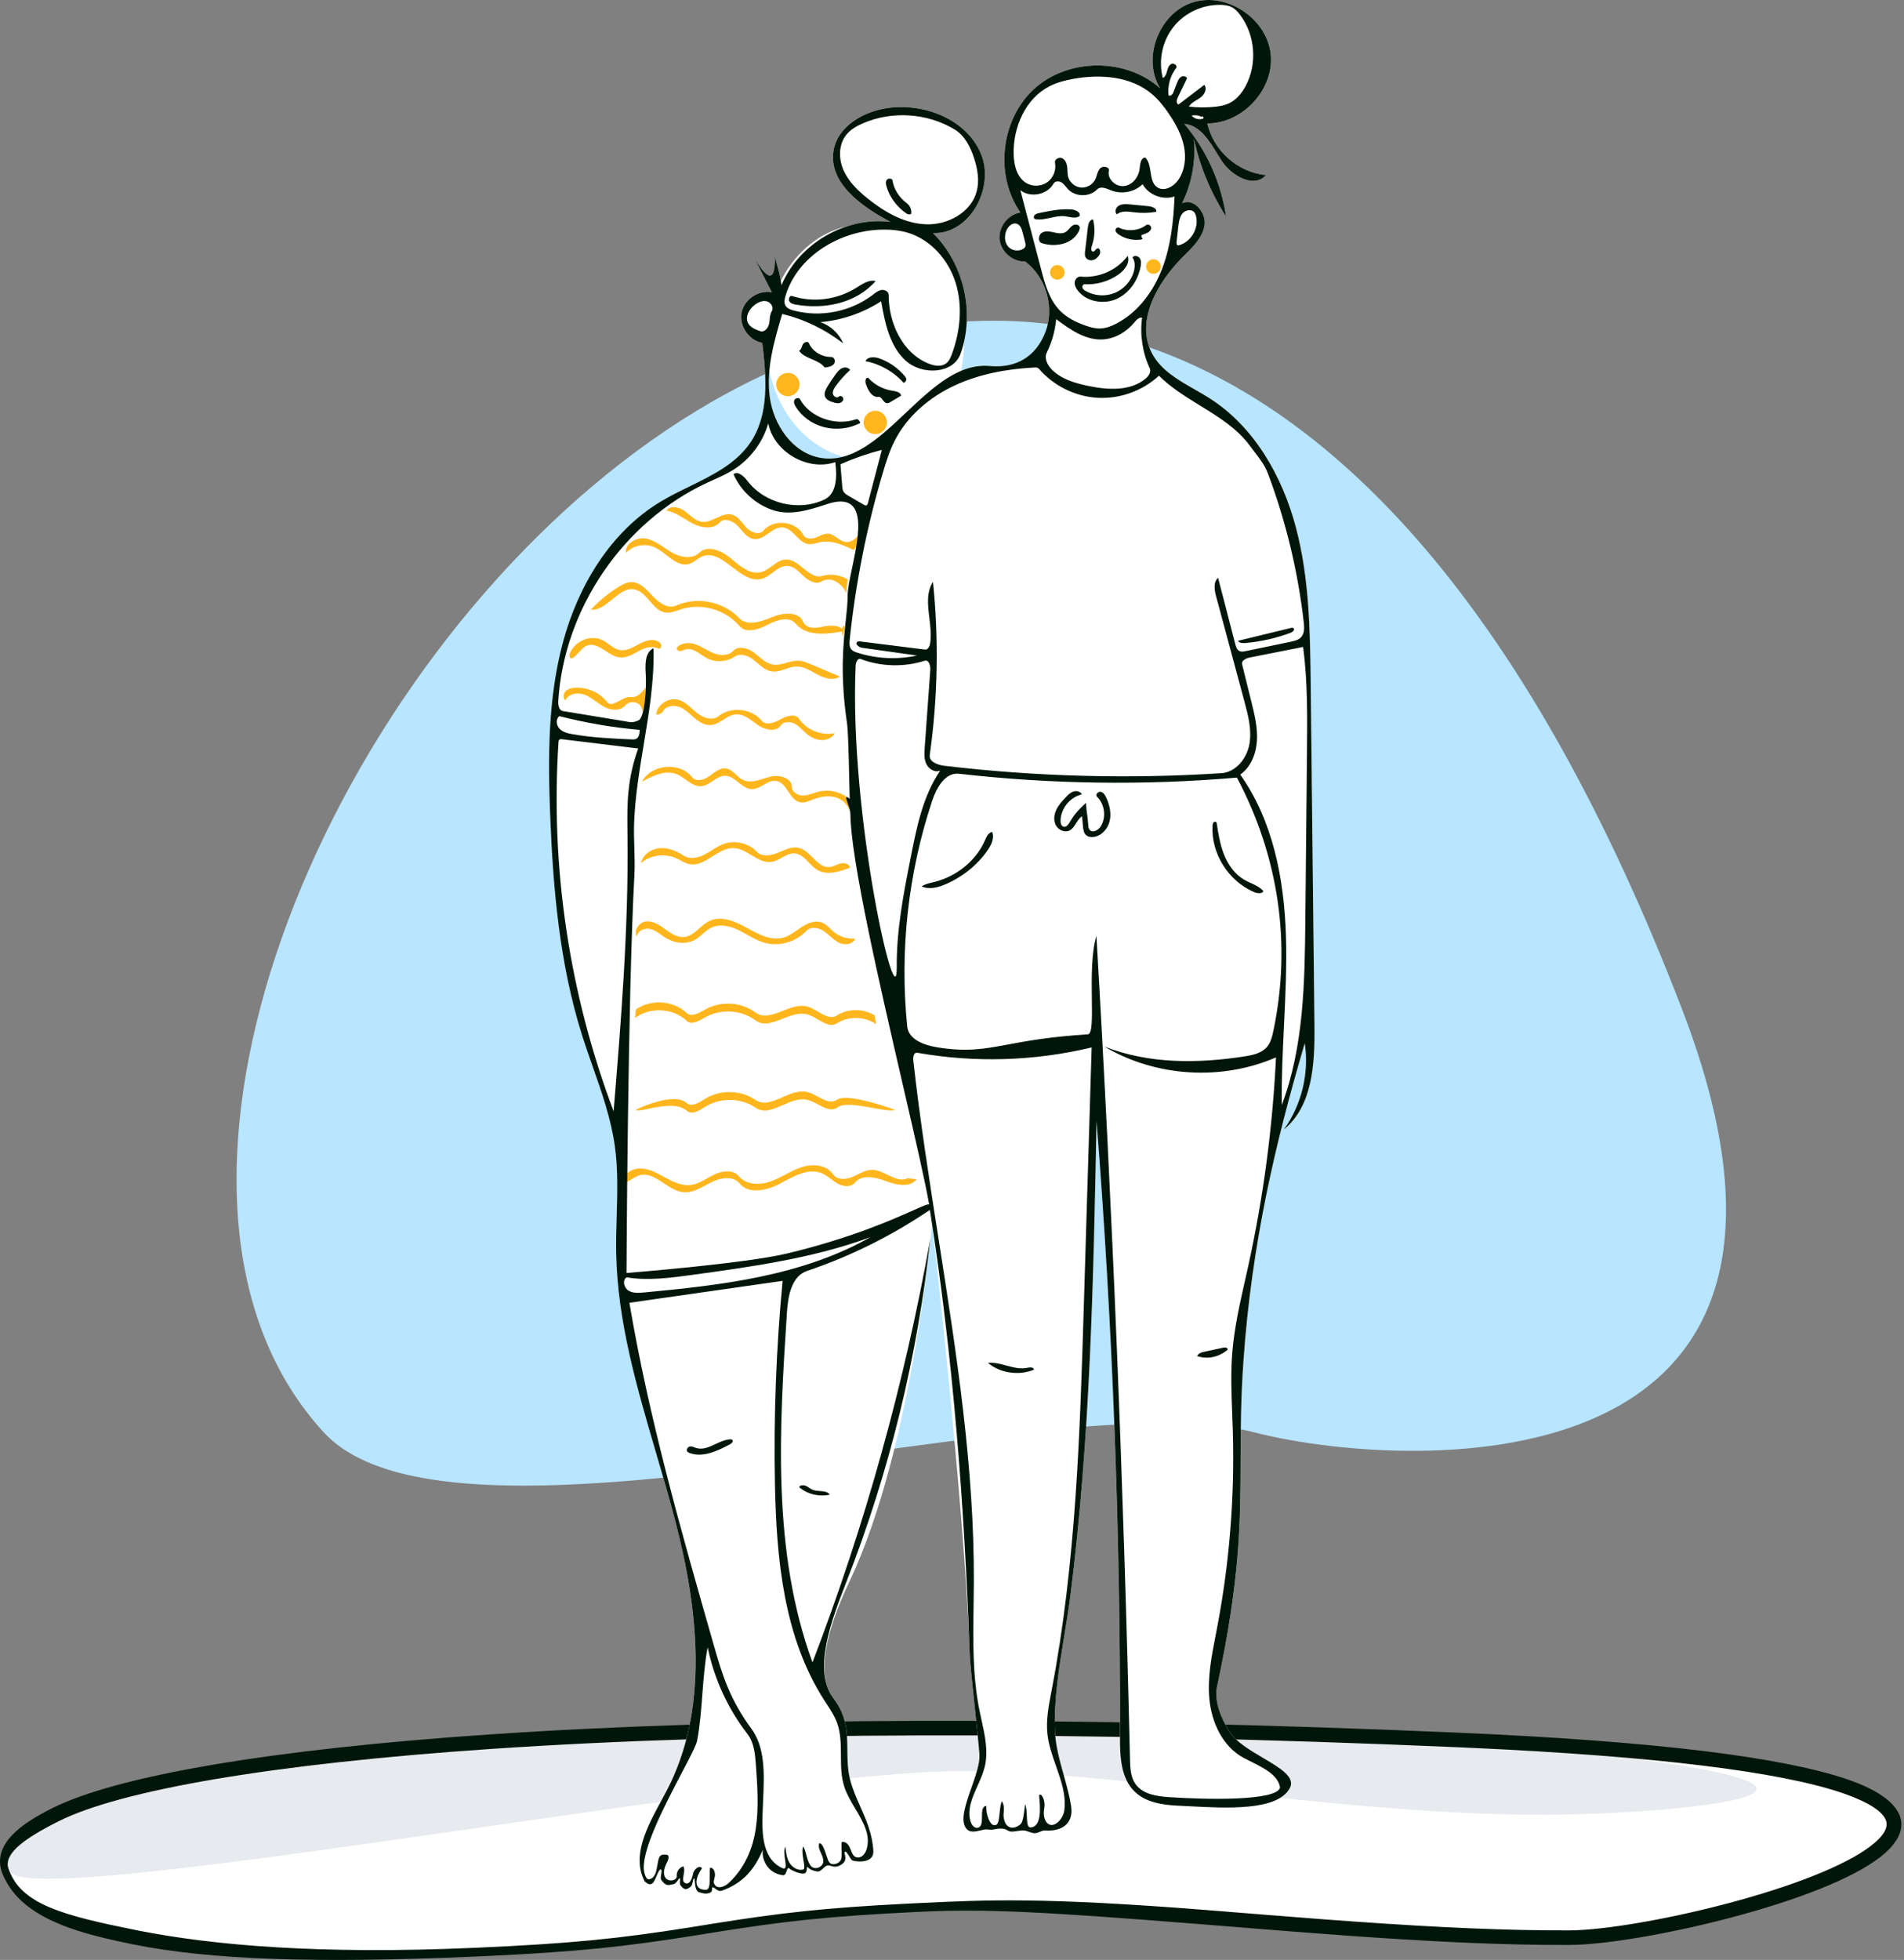 <svg width="583" height="600" viewBox="0 0 583 600" fill="none" xmlns="http://www.w3.org/2000/svg">
<rect x="0" y="0" width="583" height="600" fill="#808080" stroke="none"/>
<path fill-rule="evenodd" clip-rule="evenodd" d="M99.146 438.502C139.287 482.153 322.424 422.535 384.081 438.502C426.087 449.381 573.307 460.348 515.043 308.96C330.223 -171.262 -28.041 300.194 99.146 438.502Z" fill="#B8E5FF"/>
<ellipse cx="264.919" cy="104.686" rx="30.274" ry="36.012" fill="white"/>
<path fill-rule="evenodd" clip-rule="evenodd" d="M16.958 555.556C7.641 560.228 -0.01 565.843 2.841 572.82C7.808 584.98 23.415 589.464 41.162 593.049C65.99 598.064 100.455 598.694 145.048 596.755C219.59 593.513 211.135 586.379 281.875 583.025C330.019 580.741 413.531 593.419 480.523 593.189C521.51 593.049 700.275 543.637 446.504 532.667C192.733 521.696 53.156 537.405 16.958 555.556Z" fill="white"/>
<path fill-rule="evenodd" clip-rule="evenodd" d="M16.958 555.556C7.641 560.228 -0.01 565.843 2.841 572.821C7.808 584.98 214.211 545.804 284.95 542.449C333.094 540.166 406.483 555.786 473.475 555.556C514.462 555.416 608.057 547.09 446.504 532.667C284.95 518.244 53.156 537.405 16.958 555.556Z" fill="#E7EAEE"/>
<path fill-rule="evenodd" clip-rule="evenodd" d="M149.99 530.967C82.405 535.55 35.653 543.688 15.959 553.563C10.447 556.327 6.417 558.954 3.721 561.787C0.242 565.444 -0.935 569.472 0.777 573.664C3.357 579.978 8.553 584.636 16.28 588.177C22.303 590.937 29.457 592.936 40.027 595.094L40.721 595.235C64.451 600.028 97.377 601.06 145.145 598.982L149.097 598.805C176.798 597.522 191.362 595.948 212.902 592.51L218.781 591.56C240.404 588.09 253.941 586.602 280.985 585.299L283.25 585.194C302.247 584.365 319.768 585.261 368.134 589.099L395.571 591.293C401.822 591.783 407.126 592.184 412.476 592.567L418.169 592.967C442.26 594.62 461.833 595.452 479.598 595.421L480.531 595.419C491.086 595.383 510.178 592.201 528.747 587.374L530.197 586.994C550.414 581.641 566.944 575.184 575.396 568.765C586.996 559.955 583.827 550.859 565.356 544.62C545.363 537.866 506.42 533.025 446.6 530.439C327.616 525.296 227.196 525.73 149.99 530.967ZM446.407 534.894L449.948 535.051C507.368 537.656 544.836 542.395 563.929 548.844L564.794 549.142C572.444 551.828 576.567 554.685 577.49 557.334C578.239 559.484 576.762 562.128 572.699 565.214C564.833 571.188 548.736 577.472 529.038 582.688L527.625 583.058C509.623 587.737 491.117 590.844 480.914 590.957L480.516 590.96C461.7 591.024 440.838 590.106 414.64 588.251L406.118 587.63C400.645 587.221 394.805 586.765 387.608 586.188L370.067 584.78C319.17 580.73 301.743 581.634 281.769 582.581L277.833 582.774C252.536 584.053 239.058 585.573 218.081 588.94L211.463 590.007C189.739 593.457 175.083 594.981 145.95 596.267L144.951 596.311C97.992 598.353 65.546 595.588 42.305 591.004L41.604 590.864C19.379 586.374 6.372 583.058 2.59 572.066C1.024 567.516 7.417 562.834 17.957 557.549C36.954 548.024 83.28 539.96 150.292 535.416C227.32 530.191 327.578 529.757 446.407 534.894Z" fill="#00160A"/>
<path fill-rule="evenodd" clip-rule="evenodd" d="M239.294 87.293C244.615 74.561 258.948 66.241 272.654 67.928C263.836 63.266 253.614 55.98 255.225 46.144C256.465 38.58 264.573 33.996 272.181 33.02C283.362 31.587 295.987 36.66 300.349 47.046C304.711 57.431 296.93 71.789 285.666 71.348C295.142 80.715 298.581 95.694 294.138 108.251C291.907 114.556 282.253 114.924 277.313 110.411C272.373 105.899 270.955 98.806 269.803 92.218C264.246 95.819 257.8 98.04 251.203 98.625C254.315 99.672 256.93 102.11 258.19 105.14C252.696 100.854 246.283 97.751 239.511 96.103C237.049 104.372 234.559 112.944 235.694 121.497C236.828 130.049 242.619 138.62 251.12 140.134C270.387 143.563 283.582 110.259 303.071 112.048C311.098 112.785 317.165 109.22 320.078 101.711C322.991 94.201 320.352 84.913 313.925 80.052C310.105 80.231 306.432 77.057 306.06 73.254C305.687 69.451 308.673 65.624 312.455 65.059C304.425 53.62 306.447 36.289 316.895 27.002C327.343 17.715 344.805 17.726 355.242 27.027C349.527 17.809 354.943 3.883 365.316 0.696C375.688 -2.49 387.863 5.693 389.078 16.468C390.292 27.242 380.543 37.832 369.691 37.789C371.498 46.127 379.138 52.852 387.644 53.59C384.009 57.791 377.044 53.832 374.03 49.165C371.016 44.498 368.155 38.432 362.62 37.915C369.42 45.923 373.905 55.869 375.406 66.263C370.72 58.995 367.363 50.874 365.548 42.421C366.212 49.182 364.948 56.122 361.942 62.216C365.482 60.514 369.393 65.025 368.824 68.909C368.254 72.793 365.13 75.715 362.344 78.482C354.412 86.36 347.525 98.323 352.757 108.199C356.283 114.854 363.987 117.852 370.341 121.901C384.035 130.629 392.637 145.755 396.797 161.443C400.956 177.131 401.16 193.556 401.339 209.784C401.72 244.518 402.102 279.251 402.483 313.984C402.609 325.437 402.002 338.544 393.115 345.777C398.549 338.242 400.897 328.553 399.516 319.369C390.393 350.216 383.224 381.056 380.728 416.809C378.232 452.561 383.169 467.541 372.671 516.285C371.726 520.673 373.791 525.847 376.403 530.044C380.966 537.376 398.194 541.484 394.904 547.47C390.706 555.107 372.311 553.311 360.712 552.78C355.942 552.562 350.819 551.781 347.405 548.447C343.161 544.302 342.921 537.676 342.935 531.747C343.083 468.806 340.688 405.859 335.758 343.111C334.816 391.716 333.866 440.433 327.719 488.658C325.987 502.243 322.483 516.459 323.029 530.044C323.326 537.438 326.761 545.363 327.955 552.78C328.903 558.67 324.626 560.695 320.078 560.363C318.872 560.275 317.916 561.284 316.679 561.206C315.652 561.14 314.613 560.445 313.45 560.363C312.207 560.275 310.832 560.8 309.498 560.695C308.501 560.616 308.273 559.789 306.482 559.789C304.691 559.789 304.157 560.344 302.367 560.062C300.576 559.781 297.325 561.997 295.697 559.547C292.75 555.115 300.349 543.24 299.9 537.055C299.451 530.87 297.094 511.159 296.908 505.923C295.304 460.687 285.396 374.383 285.396 374.383C285.396 374.383 279.612 442.971 260.08 484.217C255.234 494.449 248.634 511.285 255.225 519.958C261.816 528.632 258.033 536.324 260.392 545.158C262.276 552.214 266.977 558.252 267.411 566.647C267.625 570.794 261.509 569.909 260.909 569.483C260.308 569.058 259.291 566.632 258.781 566.84C258.018 567.15 260.035 569.317 257.63 570.814C255.225 572.311 254.268 570.665 253.125 571.157C252.012 571.636 251.421 573.13 250.156 572.915C247.591 572.481 247.449 571.465 247.18 571.554C246.9 571.647 247.313 573.234 246.263 573.537C245.212 573.839 242.17 572.518 241.551 571.916C240.647 571.036 240.974 574.237 239.762 574.083C234.821 573.453 233.129 568.915 233.585 566.22C230.989 572.444 227.397 576.526 221.083 578.783C219.653 579.295 218.889 577.687 218.162 577.77C217.764 577.815 218.495 579.08 217.302 579.468C216.109 579.855 215.535 579.708 214.025 579.261C212.515 578.813 212.904 575.012 212.534 575.012C212.165 575.012 212.184 576.973 211.524 577.526C210.257 578.587 209.529 578.682 208.432 577.244C207.817 576.438 208.536 575.104 208.099 575.012C207.802 574.95 207.243 576.56 206.227 576.801C204.448 577.223 203.867 577.385 202.509 575.548C201.916 574.745 203.04 572.512 202.324 572.311C201.609 572.109 200.721 575.833 199.796 576.526C198.87 577.218 198.254 576.621 197.417 575.989C192.791 567.181 199.488 557.051 204.108 548.24C217.167 523.332 213.887 493.093 206.831 465.871C199.776 438.65 189.226 411.854 188.673 383.74C188.458 372.789 189.773 361.766 188.266 350.917C186.625 339.101 181.717 328.03 178.139 316.648C171.344 295.027 169.345 272.205 168.457 249.56C167.757 231.728 167.752 213.608 172.432 196.387C177.112 179.165 187.015 162.726 202.324 153.535C211.872 147.802 223.709 144.581 229.875 135.312C235.643 126.642 234.636 115.306 233.409 104.967C229.327 104.226 226.298 99.821 227.07 95.748C227.842 91.675 232.272 88.681 236.343 89.483C234.579 86.036 232.814 82.589 231.05 79.143C232.18 80.783 237.629 90.611 237.287 78.048C237.718 81.169 238.483 82.115 239.294 87.293Z" fill="white"/>
<path fill-rule="evenodd" clip-rule="evenodd" d="M215.772 309.135C214.005 310.157 211.716 311.482 210.247 310.097C206.232 306.311 199.541 305.814 194.97 308.871L194.697 309.06L194.48 311.624C199.051 308.188 206.086 308.579 210.247 312.502C211.566 313.746 213.545 312.806 215.215 311.86L216.15 311.327C220.855 308.763 227.044 309.178 231.348 312.378C233.755 314.169 236.651 313.039 239.65 311.869C242.154 310.892 244.731 309.887 247.153 310.534C248.286 310.836 249.403 311.489 250.497 312.128C252.502 313.299 254.432 314.427 256.246 313.276C259.838 310.997 264.8 311.112 268.283 313.555L267.968 311.694L267.83 310.85C264.38 308.701 259.685 308.689 256.246 310.871C254.432 312.021 252.502 310.894 250.497 309.722C249.403 309.083 248.286 308.431 247.153 308.128C244.731 307.482 242.154 308.487 239.65 309.464C236.651 310.633 233.755 311.763 231.348 309.973C226.956 306.707 220.601 306.342 215.864 309.082L215.772 309.135ZM215.738 336.49C214.011 337.579 211.775 338.991 210.254 337.663C206.097 334.035 194.557 339.795 194.557 339.795C195.252 340.107 196.845 339.783 198.811 339.383C202.512 338.631 207.532 337.611 210.346 340.067C211.712 341.259 213.654 340.243 215.286 339.235L216.2 338.665C220.802 335.923 227.003 336.1 231.426 339.133C233.901 340.83 236.752 339.59 239.703 338.306C242.168 337.233 244.704 336.13 247.15 336.683C248.293 336.942 249.434 337.551 250.552 338.148C252.601 339.241 254.573 340.294 256.341 339.074L256.587 338.91C258.605 337.606 263.065 338.418 267.107 339.153C270.048 339.689 272.768 340.184 274.166 339.795C274.166 339.795 259.601 334.358 256.248 336.671C254.48 337.89 252.509 336.837 250.46 335.744C249.342 335.147 248.201 334.538 247.057 334.28C244.612 333.726 242.076 334.829 239.61 335.902C236.659 337.186 233.809 338.426 231.334 336.729C226.821 333.635 220.456 333.513 215.827 336.433L215.738 336.49ZM217.179 237.621C215.6 238.757 213.12 239.461 211.921 237.929C208.158 233.118 199.382 233.913 196.546 239.321C199.86 237.487 203.766 235.605 207.271 237.04C208.247 237.44 209.142 238.083 210.028 238.719C211.504 239.78 212.954 240.821 214.705 240.687C216.007 240.586 217.131 239.833 218.249 239.083C219.449 238.278 220.642 237.477 222.044 237.493C223.6 237.511 224.867 238.523 226.135 239.535C227.398 240.544 228.662 241.553 230.213 241.578C231.483 241.599 232.639 240.941 233.784 240.289C235.064 239.56 236.332 238.839 237.73 239.081C239.399 239.37 240.402 240.861 241.405 242.353C242.404 243.838 243.403 245.324 245.06 245.629C246.042 245.811 247.014 245.511 247.963 245.146L248.902 244.775C251.118 243.913 253.59 243.435 255.873 244.098C257.834 244.668 259.58 246.256 260.043 248.198C260.015 247.766 259.982 247.336 259.944 246.908L259.886 244.455C257.373 242.378 253.856 241.572 250.688 242.35C250.145 242.483 249.61 242.66 249.076 242.837C248.047 243.178 247.021 243.517 245.944 243.543C244.309 243.581 242.453 242.512 242.442 240.877L242.435 240.702C242.259 237.992 238.427 237.095 235.729 237.802C235.156 237.952 234.574 238.135 233.988 238.318C231.758 239.017 229.477 239.732 227.453 238.736C226.671 238.351 226.01 237.735 225.356 237.126C224.441 236.273 223.539 235.432 222.333 235.25C220.852 235.027 219.534 235.877 218.286 236.799L217.179 237.621ZM196.677 218.143C197.753 215.571 197.724 212.729 197.596 210.453C197.596 210.453 195.729 213.739 193.246 213.385L193.072 213.366C191.954 213.285 190.783 213.923 189.681 214.525C188.192 215.337 186.828 216.082 185.884 214.895C183.571 211.986 179.79 210.307 176.079 210.541C175.025 210.608 173.909 210.856 173.178 211.618C172.446 212.379 172.323 213.781 173.161 214.422C174.02 212.275 177.02 211.863 179.165 212.731C180.388 213.226 181.461 213.998 182.536 214.772C183.347 215.356 184.159 215.94 185.037 216.407C187.08 217.493 189.95 217.752 191.427 215.972L191.543 215.842C192.696 214.63 194.927 214.653 196.027 215.931C196.548 216.537 196.752 217.352 196.677 218.143ZM207.055 185.383C204.535 186.515 201.752 184.521 199.875 182.494L198.976 181.528C197.319 179.779 195.444 178.09 193.116 178.216C191.858 178.284 190.701 178.898 189.624 179.548C186.408 181.49 183.47 183.888 180.925 186.65C183.394 186.859 185.449 185.161 187.486 183.479C189.625 181.712 191.744 179.962 194.298 180.455C196.246 180.832 197.603 182.415 198.955 183.992C200.344 185.613 201.729 187.229 203.748 187.524C205.087 187.72 206.398 187.266 207.695 186.816C208.01 186.707 208.325 186.598 208.639 186.499C214.872 184.527 222.195 186.644 226.412 191.636C228.337 193.916 231.933 192.834 234.657 191.458L235.405 191.071C238.13 189.696 241.736 188.631 243.643 190.926L243.824 191.136C246.89 194.563 252.271 194.264 256.943 193.474L257.776 193.327C257.825 193.607 257.872 193.911 257.919 194.24L258.011 194.927C259.016 191.4 258.62 190.594 257.776 192.463C256.264 191.108 253.313 191.521 251.331 191.965L251.149 192.003C249.191 192.4 246.701 192.244 245.97 190.417C244.632 187.073 239.747 187.54 236.418 188.919L235.988 189.096C232.725 190.42 228.675 191.708 226.307 189.2C221.518 184.128 213.42 182.522 207.055 185.383ZM259.142 181.743C259.179 180.62 259.297 179.284 259.511 177.766L259.564 177.397C257.27 175.964 254.357 175.561 251.759 176.315C249.62 176.936 247.818 175.462 245.972 173.952C244.329 172.608 242.651 171.235 240.669 171.285C239.071 171.326 237.761 172.283 236.436 173.251C235.366 174.033 234.285 174.823 233.035 175.143C229.988 175.923 227.184 173.79 224.691 171.701L223.698 170.864C220.966 168.567 216.652 166.711 214.115 169.222L213.953 169.374C211.813 171.286 208.318 170.607 205.789 169.166C204.987 168.71 204.213 168.189 203.44 167.668C201.71 166.504 199.984 165.343 197.967 164.912C195.047 164.288 191.282 166.285 191.676 169.242C193.816 166.977 197.417 166.236 200.279 167.474C201.627 168.056 202.883 169.03 204.119 169.989C206.371 171.734 208.555 173.427 211.101 172.61C211.876 172.362 212.545 171.894 213.216 171.425C213.784 171.028 214.353 170.63 214.987 170.364C218.207 169.014 221.205 171.308 224.24 173.629C227.172 175.871 230.138 178.14 233.37 177.174C234.569 176.816 235.619 176.028 236.656 175.249C238.075 174.184 239.468 173.138 241.179 173.247C242.927 173.359 244.273 174.658 245.561 175.902C245.645 175.983 245.729 176.064 245.812 176.144L246.168 176.482C247.648 177.866 249.883 179.053 251.608 177.987C254.37 176.28 258.098 178.649 259.142 181.743ZM261.583 168.168C262.149 167.489 262.681 166.627 263.179 165.583C263.853 164.173 263.863 161.745 263.179 163.178C262.349 164.917 260.428 166.299 258.55 165.857C257.724 165.663 257.018 165.156 256.315 164.651C255.533 164.09 254.755 163.531 253.819 163.408C252.761 163.269 251.762 163.717 250.768 164.163C250.449 164.306 250.13 164.448 249.811 164.571C248.495 165.078 246.676 165.081 246.031 163.828C243.81 159.508 236.901 158.724 233.767 162.436C232.475 163.965 229.91 162.985 228.551 161.515C228.212 161.148 227.889 160.75 227.566 160.352C226.595 159.155 225.618 157.951 224.17 157.552C222.538 157.103 220.956 157.836 219.359 158.576C217.918 159.243 216.464 159.917 214.948 159.735C213.387 159.547 212.151 158.509 210.919 157.476C210.504 157.128 210.09 156.78 209.663 156.465C207.973 155.217 205.236 154.613 204.02 156.325C206.108 156.632 207.919 157.756 209.734 158.881C210.5 159.356 211.266 159.832 212.054 160.246C214.709 161.643 218.391 162.184 220.388 159.947L220.508 159.822C221.979 158.392 224.601 159.566 226.022 161.128C226.282 161.413 226.538 161.714 226.796 162.017C227.993 163.422 229.232 164.876 231.011 165.037C232.606 165.181 233.976 164.217 235.348 163.252C236.711 162.293 238.075 161.333 239.661 161.459C241.285 161.589 242.481 162.798 243.68 164.011C244.857 165.201 246.036 166.393 247.625 166.57C248.478 166.665 249.314 166.442 250.151 166.218C250.5 166.124 250.85 166.031 251.2 165.961C254.464 165.306 257.736 166.65 260.769 168.089L261.393 168.388L261.583 168.168ZM201.525 196.383C201.993 196.64 202.441 197.07 202.493 197.635C202.544 198.2 201.976 198.794 201.507 198.538C199.679 197.54 197.467 198.314 195.627 199.287C195.412 199.401 195.195 199.518 194.978 199.636L194.977 199.636C193.341 200.522 191.652 201.436 189.85 201.27C188.29 201.126 186.841 200.191 185.424 199.276C183.541 198.061 181.715 196.882 179.757 197.642C178.765 198.028 178.021 198.849 177.272 199.675C176.717 200.288 176.158 200.905 175.493 201.35C175.303 201.477 175.086 201.593 174.865 201.557C174.257 201.458 174.285 200.486 174.548 199.886C176.261 195.985 181.144 194.161 184.72 196.086C185.343 196.421 185.928 196.85 186.51 197.279C187.514 198.017 188.513 198.752 189.693 198.989C191.603 199.373 193.466 198.364 195.22 197.413L195.22 197.413C195.341 197.348 195.46 197.283 195.579 197.219C197.438 196.219 199.674 195.367 201.525 196.383ZM216.338 201.431C219.004 202.884 222.505 202.709 225.006 200.997C226.786 199.78 229.259 200.807 230.937 202.157C231.268 202.424 231.596 202.706 231.925 202.99C233.26 204.138 234.616 205.305 236.338 205.55C237.742 205.749 239.096 205.289 240.459 204.827C241.586 204.445 242.719 204.06 243.89 204.044C245.847 204.016 247.605 204.998 249.333 205.964L249.333 205.964L249.333 205.964L249.333 205.964L249.333 205.964C249.704 206.171 250.073 206.377 250.442 206.572C252.535 207.679 255.231 208.437 257.183 207.106L248.269 203.355C247.039 202.837 245.775 202.312 244.439 202.258C243.223 202.209 242.033 202.552 240.847 202.894C239.477 203.289 238.113 203.682 236.724 203.465C234.979 203.194 233.603 202.035 232.233 200.882L232.233 200.882C231.781 200.502 231.331 200.123 230.868 199.776C229 198.377 226.064 197.565 224.488 199.276C223.079 200.807 220.572 200.756 218.614 200.006C217.688 199.651 216.817 199.172 215.947 198.693C214.98 198.161 214.013 197.628 212.969 197.267C210.988 196.582 208.445 196.708 207.198 198.368C207.077 198.91 207.73 199.348 208.293 199.316C208.654 199.295 208.99 199.16 209.327 199.024C209.516 198.948 209.705 198.872 209.9 198.816C211.611 198.321 213.172 199.371 214.722 200.413C215.26 200.775 215.797 201.136 216.338 201.431ZM261.871 287.332C261.154 289.181 258.615 289.457 256.881 288.598C255.866 288.094 255.006 287.337 254.145 286.579C253.534 286.041 252.923 285.503 252.255 285.053C250.643 283.968 248.282 283.527 246.942 284.955C243.615 288.504 238.335 289.931 233.76 288.519C232.009 287.978 230.4 287.072 228.789 286.165L228.789 286.165L228.789 286.165L228.788 286.164L228.788 286.164C227.886 285.656 226.984 285.148 226.055 284.703C223.467 283.464 220.387 282.738 217.805 283.991C216.819 284.47 215.984 285.2 215.147 285.931C214.43 286.558 213.712 287.186 212.897 287.657C210.137 289.253 206.578 288.787 203.855 287.124C203.388 286.839 202.935 286.52 202.483 286.201C201.451 285.473 200.421 284.746 199.222 284.426C197.499 283.968 195.243 284.847 195.056 286.682C193.845 284.856 195.793 282.237 197.923 282.066C200.054 281.895 201.99 283.239 203.741 284.509C205.493 285.78 207.462 287.093 209.586 286.849C211.364 286.644 212.743 285.429 214.142 284.198C215.089 283.363 216.046 282.521 217.141 281.981C220.773 280.189 225.04 282.024 228.586 283.993C232.132 285.961 236.099 288.156 239.968 287.013C241.491 286.563 242.812 285.635 244.133 284.706C244.645 284.347 245.156 283.988 245.679 283.656C247.553 282.468 249.903 281.613 251.919 282.519C252.804 282.916 253.513 283.605 254.223 284.295L254.224 284.295C254.545 284.607 254.866 284.919 255.204 285.205C257.053 286.766 259.496 287.545 261.871 287.332ZM280.67 361.009C278.601 363.683 274.417 362.769 271.251 361.579C268.085 360.39 263.935 359.414 261.8 362.035C260.586 363.525 258.187 363.288 256.507 362.354C255.787 361.954 255.124 361.455 254.462 360.957C253.581 360.295 252.702 359.634 251.691 359.206C247.756 357.544 243.47 359.854 239.647 361.916C239.419 362.039 239.192 362.161 238.968 362.281C234.978 364.418 229.353 365.78 226.469 362.293C224.498 359.91 220.669 360.513 217.897 361.886C217.335 362.165 216.773 362.469 216.209 362.774C213.995 363.972 211.748 365.187 209.292 364.971C207.113 364.778 205.148 363.481 203.225 362.21C200.784 360.598 198.411 359.03 195.75 359.821C194.914 360.069 194.161 360.543 193.411 361.014C192.46 361.612 191.516 362.205 190.416 362.33C190.419 359.605 193.4 357.667 196.127 357.715C198.739 357.76 201.125 359.074 203.421 360.337L203.727 360.506C206.118 361.818 208.737 363.089 211.447 362.778C213.318 362.563 214.973 361.626 216.631 360.687C217.344 360.283 218.059 359.878 218.791 359.531C221.225 358.377 224.543 358.026 226.264 360.097C228.503 362.793 232.704 362.845 236.005 361.665C237.565 361.107 239.036 360.335 240.506 359.563C242.148 358.701 243.789 357.84 245.552 357.278C248.892 356.213 253.144 356.586 255.089 359.501C256.281 361.287 258.985 361.158 260.966 360.326C261.518 360.094 262.061 359.823 262.604 359.551C264.012 358.847 265.419 358.144 266.97 358.134C268.619 358.124 270.221 358.898 271.787 359.656C273.868 360.662 275.885 361.637 277.866 360.702L280.67 361.009ZM236.401 263.835C234.158 264.229 232.148 263.027 230.111 261.809C228.362 260.763 226.593 259.706 224.64 259.635C222.317 259.552 220.232 260.867 218.167 262.17C215.893 263.604 213.645 265.023 211.128 264.541C210.128 264.35 209.222 263.867 208.315 263.382C207.864 263.141 207.412 262.9 206.948 262.694C203.472 261.153 199.167 261.771 196.246 264.231C196.806 261.643 199.397 259.874 201.992 259.661C204.588 259.449 207.136 260.515 209.335 261.935C211.208 263.144 213.703 262.645 215.687 261.634C216.481 261.23 217.238 260.752 217.995 260.274L217.995 260.274C219.129 259.558 220.261 258.843 221.512 258.379C224.993 257.089 229.178 258.061 231.764 260.761C233.338 262.404 236.028 261.964 238.116 261.1C238.416 260.976 238.717 260.845 239.02 260.714L239.021 260.714L239.021 260.714L239.021 260.713C240.832 259.928 242.704 259.117 244.584 259.564C246.251 259.96 247.571 261.27 248.864 262.554C250.439 264.117 251.975 265.641 254.049 265.427C254.725 265.358 255.356 265.095 255.989 264.831C256.454 264.638 256.92 264.444 257.406 264.326C258.552 264.047 260.061 264.443 260.309 265.617C257.024 266.868 253.194 268.083 250.176 266.265C249.229 265.695 248.424 264.854 247.629 264.024L247.629 264.024C246.369 262.708 245.133 261.418 243.398 261.268C241.981 261.145 240.718 261.847 239.439 262.556C238.46 263.099 237.473 263.648 236.401 263.835ZM221.485 220.329C222.683 219.572 223.881 218.815 225.281 218.702C227.411 218.53 229.201 219.862 230.937 221.153L230.937 221.153C231.324 221.441 231.708 221.727 232.092 221.993C234.202 223.456 237.666 224.203 239.058 222.107C239.873 220.879 241.823 220.807 243.182 221.475C244.171 221.961 244.954 222.722 245.738 223.483C246.031 223.768 246.325 224.054 246.629 224.324C247.904 225.458 249.476 226.384 251.216 226.543C252.956 226.702 254.86 225.944 255.621 224.453C251.499 225.294 246.918 223.452 244.693 220.059C243.57 218.347 240.793 219.171 238.975 220.217C237.157 221.264 234.483 222.227 233.203 220.617C230.219 216.866 223.77 216.201 220.004 219.257C218.166 220.748 215.274 219.756 213.427 218.274C212.943 217.886 212.477 217.464 212.01 217.041L212.01 217.041L212.01 217.041C210.697 215.852 209.381 214.661 207.659 214.216C204.633 213.436 201.166 215.757 200.933 218.72C201.783 218.82 202.676 218.376 203.072 217.656C203.953 216.053 206.362 215.753 208.12 216.456C209.518 217.014 210.633 218.018 211.741 219.017L211.741 219.017L211.742 219.017L211.742 219.017C212.027 219.274 212.313 219.531 212.602 219.78C214.016 220.995 215.765 222.1 217.668 221.957C219.076 221.852 220.28 221.091 221.485 220.329Z" fill="#FFB61D"/>
<path fill-rule="evenodd" clip-rule="evenodd" d="M239.294 87.293C244.615 74.561 258.948 66.241 272.654 67.928C263.836 63.266 253.614 55.98 255.225 46.144C256.465 38.58 264.573 33.996 272.181 33.02C283.362 31.587 295.987 36.66 300.349 47.046C304.711 57.431 296.93 71.789 285.666 71.348C295.142 80.715 298.581 95.694 294.138 108.251C291.907 114.556 282.253 114.924 277.313 110.411C272.373 105.899 270.955 98.806 269.803 92.218C264.246 95.819 257.8 98.04 251.203 98.625C254.315 99.672 256.93 102.11 258.19 105.14C252.696 100.854 246.283 97.751 239.511 96.103C237.049 104.372 234.559 112.944 235.694 121.497C236.828 130.049 242.619 138.62 251.12 140.134C260.919 141.878 269.147 134.121 277.432 126.311C285.437 118.765 293.494 111.169 303.071 112.048C311.098 112.785 317.165 109.22 320.078 101.711C322.991 94.201 320.352 84.913 313.925 80.052C310.105 80.231 306.432 77.057 306.06 73.254C305.687 69.451 308.673 65.624 312.455 65.059C304.425 53.62 306.447 36.289 316.895 27.002C327.343 17.715 344.805 17.726 355.242 27.027C349.527 17.809 354.943 3.883 365.316 0.696C375.688 -2.49 387.863 5.693 389.078 16.468C390.292 27.242 380.543 37.832 369.691 37.789C371.498 46.127 379.138 52.852 387.644 53.59C384.009 57.791 377.044 53.832 374.03 49.165C373.6 48.5 373.174 47.807 372.742 47.105L372.742 47.104L372.741 47.103L372.741 47.102L372.74 47.101L372.74 47.101C370.145 42.879 367.365 38.358 362.62 37.915C369.42 45.923 373.905 55.869 375.406 66.263C370.72 58.995 367.363 50.874 365.548 42.421C366.212 49.182 364.948 56.122 361.942 62.216C365.482 60.514 369.393 65.025 368.824 68.909C368.282 72.603 365.431 75.426 362.756 78.074C362.618 78.21 362.481 78.347 362.344 78.482C354.412 86.36 347.525 98.323 352.757 108.199C355.466 113.312 360.641 116.266 365.775 119.197C367.324 120.081 368.869 120.963 370.341 121.901C384.035 130.629 392.637 145.755 396.797 161.443C400.956 177.131 401.16 193.556 401.339 209.784L402.483 313.984C402.609 325.437 402.002 338.544 393.115 345.777C398.549 338.242 400.897 328.553 399.516 319.369C390.393 350.216 383.224 381.056 380.728 416.809C379.918 428.415 379.891 437.833 379.865 446.927C379.811 465.846 379.761 483.366 372.671 516.285C371.726 520.673 373.791 525.847 376.403 530.044C378.381 533.222 382.737 535.794 386.771 538.175C392.045 541.289 396.768 544.078 394.904 547.47C391.103 554.387 375.656 553.566 364.159 552.955C362.961 552.892 361.806 552.83 360.712 552.78C355.942 552.562 350.819 551.781 347.405 548.447C343.161 544.302 342.921 537.676 342.935 531.747C343.083 468.806 340.688 405.859 335.758 343.111C334.816 391.716 333.866 440.433 327.719 488.658C327.204 492.696 326.533 496.789 325.858 500.905C324.262 510.638 322.645 520.497 323.029 530.044C323.204 534.388 324.461 538.914 325.711 543.414C326.589 546.574 327.462 549.72 327.955 552.78C328.903 558.67 324.626 560.695 320.078 560.363C319.476 560.319 318.937 560.548 318.393 560.779C317.848 561.011 317.299 561.245 316.679 561.206C316.178 561.174 315.675 560.992 315.156 560.805C314.61 560.608 314.046 560.405 313.45 560.363C312.845 560.32 312.209 560.422 311.562 560.527C310.879 560.637 310.183 560.749 309.498 560.695C309.09 560.662 308.811 560.505 308.501 560.33C308.053 560.078 307.541 559.789 306.482 559.789C305.722 559.789 305.188 559.889 304.689 559.982C304.011 560.109 303.397 560.224 302.367 560.062C301.768 559.968 301.007 560.153 300.198 560.349C298.585 560.741 296.781 561.179 295.697 559.547C294.025 557.033 295.747 552.123 297.469 547.215C298.782 543.472 300.094 539.731 299.9 537.055C299.708 534.413 299.168 529.301 298.598 523.904L298.598 523.903C297.833 516.669 297.015 508.922 296.908 505.923C295.304 460.687 291.806 415.101 284.731 370.392C273.102 378.283 260.399 384.594 247.083 389.094C242.402 390.676 241.299 396.675 240.974 401.602C238.596 437.668 236.382 474.966 248.775 508.924C264.857 466.961 276.958 423.476 284.862 379.241C280.989 415.16 272.331 450.561 259.188 484.217C254.762 495.551 248.634 511.285 255.225 519.958C259.367 525.408 259.412 530.47 259.459 535.672C259.487 538.749 259.515 541.875 260.392 545.158C261.109 547.846 262.236 550.386 263.379 552.964C265.238 557.156 267.142 561.45 267.411 566.647C267.625 570.794 261.509 569.909 260.909 569.483C260.655 569.304 260.327 568.767 259.994 568.222C259.539 567.478 259.075 566.72 258.781 566.84C258.51 566.95 258.59 567.295 258.698 567.76C258.893 568.605 259.181 569.849 257.63 570.814C256.14 571.741 255.205 571.462 254.438 571.232C253.967 571.092 253.559 570.97 253.125 571.157C252.689 571.345 252.333 571.688 251.986 572.023C251.446 572.544 250.926 573.046 250.156 572.915C248.337 572.607 247.736 572.007 247.445 571.715C247.326 571.596 247.258 571.528 247.18 571.554C247.085 571.586 247.07 571.79 247.05 572.058C247.012 572.578 246.956 573.337 246.263 573.537C245.212 573.839 242.34 572.622 241.721 572.021C241.274 571.586 241.086 572.123 240.864 572.759C240.638 573.408 240.375 574.161 239.762 574.083C234.821 573.453 233.129 568.915 233.585 566.22C230.989 572.444 227.397 576.526 221.083 578.783C220.206 579.097 219.58 578.614 219.059 578.212C218.73 577.959 218.443 577.738 218.162 577.77C218.017 577.786 218.022 577.966 218.029 578.206C218.041 578.623 218.059 579.222 217.302 579.468C216.109 579.855 215.535 579.708 214.025 579.261C213.019 578.963 212.856 577.177 212.75 576.017C212.696 575.436 212.658 575.012 212.534 575.012C212.367 575.012 212.279 575.414 212.172 575.905C212.043 576.499 211.885 577.223 211.524 577.526C210.257 578.587 209.529 578.682 208.432 577.244C208.089 576.795 208.161 576.182 208.216 575.711C208.259 575.337 208.293 575.053 208.099 575.012C207.984 574.988 207.83 575.214 207.625 575.515C207.301 575.991 206.85 576.653 206.227 576.801L206.167 576.815C204.435 577.226 203.852 577.365 202.509 575.548C202.214 575.149 202.343 574.398 202.46 573.717C202.579 573.028 202.684 572.412 202.324 572.311C201.945 572.204 201.517 573.202 201.06 574.266C200.656 575.207 200.23 576.201 199.796 576.526C198.945 577.163 198.355 576.709 197.615 576.14L197.608 576.134L197.588 576.119C197.532 576.076 197.475 576.032 197.417 575.989C193.318 568.184 198.11 559.341 202.469 551.297C203.029 550.264 203.582 549.244 204.108 548.24C217.167 523.332 213.887 493.093 206.831 465.871C205.008 458.835 202.951 451.828 200.893 444.818C194.99 424.71 189.083 404.587 188.673 383.74C188.597 379.888 188.711 376.027 188.825 372.168C189.034 365.056 189.243 357.95 188.266 350.917C187.101 342.526 184.288 334.51 181.473 326.492L181.473 326.491C180.325 323.219 179.176 319.947 178.139 316.648C171.344 295.027 169.345 272.205 168.457 249.56C167.757 231.728 167.752 213.608 172.432 196.387C177.112 179.165 187.015 162.726 202.324 153.535C205.108 151.863 208.087 150.405 211.062 148.949L211.063 148.949C218.293 145.41 225.507 141.879 229.875 135.312C235.643 126.642 234.636 115.306 233.409 104.967C229.327 104.226 226.298 99.821 227.07 95.748C227.842 91.675 232.272 88.681 236.343 89.483L231.05 79.143C231.158 79.299 231.304 79.529 231.482 79.808L231.482 79.808L231.482 79.808C233.166 82.453 237.597 89.414 237.287 78.048C237.483 79.469 237.748 80.439 238.056 81.562L238.056 81.562C238.424 82.907 238.852 84.472 239.294 87.293ZM387.993 320.44C389.099 319.112 389.527 317.362 389.884 315.672C395.527 288.99 391.513 262.159 378.747 238.055C350.425 240.479 321.863 240.081 293.62 236.869C289.44 236.394 286.77 241.122 285.442 245.111C278.062 267.273 275.435 291.003 277.788 314.241C278.194 318.248 283.007 319.99 286.987 320.626C296.11 322.085 301.15 321.15 308.624 319.763C314.363 318.698 321.537 317.366 333.097 316.648C334.461 316.563 334.399 311.894 334.321 305.941C334.237 299.591 334.134 291.78 335.723 286.518C340.624 370.48 344.05 454.528 345.999 538.61C346.06 541.228 346.173 544.019 347.682 546.159C349.821 549.194 353.971 549.893 357.677 550.15C369.159 550.946 391.044 551.413 391.94 547.209C391.378 543.456 387.105 541.319 383.101 539.318L383.098 539.316L383.095 539.315L383.092 539.314L383.092 539.313C382.293 538.914 381.506 538.521 380.761 538.12C374.341 534.672 370.933 527.212 370.289 519.958C369.713 513.477 370.976 507.013 372.227 500.608C372.376 499.844 372.525 499.081 372.671 498.319C376.465 478.477 378.084 458.22 377.49 438.028C377.439 436.279 377.371 434.53 377.303 432.78C377.065 426.642 376.826 420.502 377.3 414.384C377.89 406.766 379.574 399.294 381.257 391.832C381.603 390.293 381.95 388.755 382.287 387.216C386.862 366.329 389.681 345.059 390.707 323.702C373.996 330.967 353.823 329.694 338.159 320.388C351.75 325.743 366.778 325.626 381.214 323.38C383.704 322.992 386.38 322.376 387.993 320.44ZM399.203 190.484C397.437 174.99 393.764 159.714 388.296 145.108C387.304 142.46 385.767 140.463 384.12 138.325L384.12 138.325C383.658 137.725 383.188 137.114 382.718 136.475C378.803 131.139 373.141 127.656 367.45 124.154C363.001 121.417 358.534 118.668 354.87 115.016C349.84 119.674 342.872 122.172 336.025 121.773C329.179 121.373 322.549 118.081 318.097 112.869C317.768 112.484 317.185 112.476 316.679 112.504C308.259 112.959 299.796 114.492 292.165 118.077C284.534 121.662 277.76 127.428 273.943 134.94C272.382 138.01 271.335 141.311 270.356 144.612C265.4 161.31 261.989 178.465 260.179 195.788C260.071 196.825 260.004 197.987 260.672 198.788C261.123 199.328 261.821 199.586 262.491 199.801C268.373 201.686 274.754 201.991 280.789 200.677L263.978 198.312C262.979 198.171 261.682 197.107 262.49 196.501C262.753 196.303 263.117 196.335 263.443 196.376L283.25 198.855C284.131 198.965 284.651 197.896 284.796 197.021C285.216 194.488 284.891 191.822 284.569 189.187C284.087 185.237 283.613 181.358 285.676 178.105C287.49 195.733 287.159 213.581 284.691 231.13C284.403 233.179 287.082 234.188 289.139 234.432C317.281 237.768 345.729 238.526 374.009 236.695C378.428 236.408 381.771 232.179 382.561 227.825C383.351 223.472 382.191 219.027 381.04 214.754L372.375 182.582C371.851 180.635 371.456 178.217 372.977 176.892L378.233 197.178C378.449 198.014 378.747 198.953 379.531 199.32C380.104 199.589 380.775 199.465 381.395 199.336L395.19 196.47C396.352 196.229 397.593 195.944 398.395 195.07C399.48 193.889 399.385 192.077 399.203 190.484ZM259.542 182.39C259.542 180.401 260.185 177.336 260.9 173.935C263.069 163.609 265.89 150.18 253.335 154.297L253.116 154.369C248.129 156.005 242.235 157.939 236.891 156.241C231.469 154.518 226.868 150.375 224.591 145.165C226.036 144.096 227.825 145.872 228.921 147.296C234.236 154.2 244.568 156.675 252.439 152.93C256.294 151.096 256.319 145.71 255.759 141.481C247.288 144.339 236.982 138.382 235.239 129.62C233.566 135.446 229.678 140.609 224.539 143.829C222.606 145.041 220.522 145.978 218.438 146.914L218.438 146.914L218.436 146.915L218.435 146.916L218.434 146.916C217.78 147.21 217.127 147.504 216.479 147.806C190.837 159.753 172.692 186.363 170.947 214.577C170.869 215.827 171.123 217.478 172.36 217.681L191.387 220.81C191.614 220.847 191.824 220.889 192.024 220.929C193.054 221.136 193.837 221.293 195.529 220.516C197.55 219.588 197.93 209.749 197.74 206.7C197.55 203.65 197.347 199.759 200.109 198.448C200.362 208.318 198.743 218.075 197.123 227.843C195.808 235.773 194.491 243.71 194.174 251.72C194.072 254.298 194.151 256.884 194.23 259.467C194.317 262.312 194.404 265.154 194.249 267.98C192.206 305.204 191.834 389.701 191.834 389.701C191.834 389.701 227.77 386.896 240.975 383.74C260.442 379.088 273.174 373.408 279.6 370.542L279.6 370.542C282.544 369.228 284.164 368.506 284.502 368.743C283.316 361.835 280.195 348.334 276.577 332.682C269.479 301.972 260.466 262.977 260.392 249.227C260.387 248.273 259.945 246.991 259.581 245.934C259.039 244.359 258.669 243.286 260.176 244.55L259.884 232.263C259.817 229.429 259.617 223.218 259.408 221.813C257.163 206.713 258.194 197.165 258.966 190.016C259.274 187.158 259.542 184.683 259.542 182.39ZM307.283 555.954C307.601 559.789 310.225 560.327 312.455 558.478C313.191 557.867 313.461 555.691 313.735 553.488L313.735 553.486C313.785 553.085 313.835 552.683 313.887 552.29C314.299 553.249 314.359 554.685 314.415 556.018C314.49 557.813 314.557 559.419 315.463 559.419C319.065 559.419 318.491 553.147 318.219 550.181L318.219 550.174C318.201 549.98 318.185 549.801 318.171 549.638C318.91 548.564 320.106 551.443 319.802 553.108C319.497 554.774 319.458 556.912 320.659 558.106C322.572 560.008 325.528 556.937 325.884 554.264C326.504 549.599 324.929 545.124 323.341 540.612C322.221 537.43 321.094 534.229 320.727 530.929C320.247 526.623 321.079 522.299 321.899 518.037C321.94 517.824 321.981 517.61 322.022 517.396C329.461 478.571 330.679 438.861 331.876 399.349L334.26 320.654C316.817 324.852 298.505 325.409 280.839 322.281C279.853 322.106 279.521 323.552 279.632 324.546C281.689 342.948 284.563 361.283 287.435 379.611C292.888 414.41 298.338 449.184 298.188 484.34C298.178 486.747 298.142 489.16 298.106 491.573C297.945 502.303 297.783 513.061 299.899 523.552C300.095 524.521 300.31 525.495 300.525 526.471C301.596 531.328 302.683 536.256 301.488 541.024C301.004 542.952 300.155 544.844 299.313 546.721C297.698 550.318 296.107 553.865 297.147 557.528C297.445 558.577 298.262 559.733 299.337 559.547C300.662 559.319 300.667 557.7 300.673 556.112C300.678 554.513 300.684 552.946 302.034 552.858C301.799 555.238 303.162 559.201 304.716 558.727C305.705 558.727 305.884 556.943 306.077 555.031C306.21 553.701 306.351 552.31 306.773 551.413C307.55 552.666 307.422 553.93 307.324 554.907C307.283 555.313 307.247 555.669 307.283 555.954ZM274.58 296.039C274.486 284.604 276.716 273.291 278.938 262.073C280.743 252.955 282.663 243.558 287.909 235.883C286.343 236.619 284.413 235.486 283.663 233.929C282.912 232.372 283.02 230.556 283.144 228.832L284.859 205.039C284.952 203.753 284.372 201.883 283.142 202.274C276.798 204.293 269.773 204.108 263.544 201.757C262.611 201.405 262.041 202.779 261.997 203.775C259.967 249.8 274.722 313.385 274.58 296.039ZM250.858 564.289C251.775 564.161 252.468 566.246 253.044 567.981C253.325 568.826 253.579 569.589 253.817 569.972C254.584 571.203 256.672 570.733 257.408 569.483C257.798 568.821 257.735 567.283 257.681 565.983C257.633 564.828 257.594 563.861 257.886 563.861C259.522 563.861 260.049 565.17 260.55 566.418C261.046 567.652 261.518 568.826 263.017 568.61C264.243 568.434 265.034 567.204 265.379 566.017C266.629 561.718 264.289 557.764 261.899 553.727C260.607 551.546 259.301 549.34 258.541 547.043C257.522 543.966 257.505 540.687 257.489 537.41C257.472 533.96 257.454 530.513 256.266 527.314C255.504 525.263 254.297 523.422 253.094 521.588C252.848 521.212 252.602 520.837 252.36 520.461C239.965 501.172 237.731 477.206 237.287 454.288C236.885 433.542 237.667 412.774 239.629 392.117L231.863 393.228L192.718 398.827C198.689 434.187 208.576 468.751 218.442 503.228C219.703 507.635 220.968 512.052 222.725 516.285C224.603 520.81 227.038 525.104 229.958 529.039C234.337 534.941 234.007 542.899 233.7 550.293L233.677 550.863L233.661 551.236C233.642 551.723 233.62 552.218 233.597 552.717C233.27 560.066 232.892 568.539 239.294 571.789C240.87 572.588 240.653 571.12 240.384 569.301C240.177 567.893 239.938 566.274 240.476 565.336C240.651 567.03 240.845 568.785 241.722 570.246C242.598 571.707 244.364 572.783 246.001 572.311C246.462 572.059 246.271 570.935 246.042 569.585C245.795 568.137 245.505 566.43 245.928 565.262C246.44 566.097 246.664 566.969 246.897 567.879C247.146 568.85 247.406 569.863 248.039 570.919C249.134 572.747 251.896 571.716 252.08 570.023C252.184 569.072 251.784 568.189 251.392 567.323C250.937 566.316 250.491 565.332 250.858 564.289ZM187.894 340.199C190.178 312.289 192.464 284.331 192.148 256.329C192.142 255.819 192.136 255.308 192.129 254.797C192.074 250.546 192.019 246.287 192.458 242.06C192.915 237.656 193.91 233.307 195.413 229.142L172.146 226.309C171.824 226.27 171.45 226.248 171.226 226.481C171.056 226.657 171.031 226.923 171.015 227.167C168.497 265.47 174.295 304.298 187.894 340.199ZM380.333 203.375L383.169 214.831C384.133 218.723 385.104 222.686 384.876 226.689C384.648 230.692 383.037 234.813 379.762 237.131C389.777 251.258 393.2 269.072 393.751 286.375C394.044 295.578 393.599 304.777 393.154 313.978C392.762 322.079 392.37 330.18 392.481 338.285C399.236 320.345 399.505 300.718 399.693 281.551L400.198 229.828C400.302 219.222 400.403 208.573 399.012 198.058L382.718 201.277C381.549 201.508 380.047 202.218 380.333 203.375ZM321.442 26.36C314.04 30.092 310.2 38.878 310.373 47.161C310.445 50.617 311.421 54.513 314.462 56.162C316.417 57.224 318.982 57.043 320.77 55.719C322.558 54.395 323.476 51.996 323.029 49.818C322.817 48.784 324.222 47.997 325.189 48.421C326.157 48.845 326.623 49.962 326.761 51.009C326.814 51.412 326.833 51.821 326.851 52.228C326.88 52.879 326.91 53.528 327.079 54.155C327.548 55.883 329.157 57.241 330.941 57.413C332.725 57.584 334.565 56.557 335.354 54.95C335.558 54.534 335.699 54.084 335.84 53.636L335.84 53.635C336.079 52.872 336.317 52.113 336.861 51.542C337.723 50.635 339.808 51.069 339.533 52.29C338.969 54.787 341.603 57.249 344.15 56.969C346.696 56.689 348.655 54.259 348.94 51.715L348.962 51.522C349.115 50.13 349.312 48.338 350.666 48.218C351.794 49.342 352.053 51.024 352.308 52.684C352.592 54.537 352.873 56.361 354.356 57.344C356.46 58.739 359.362 57.163 360.793 55.085C362.835 52.117 363.24 48.238 362.509 44.711C361.778 41.184 360.011 37.954 357.998 34.966C356.483 32.715 354.8 30.55 352.728 28.798C346.281 23.343 336.969 22.635 328.656 24.141C326.172 24.592 323.696 25.223 321.442 26.36ZM216.681 504.284C215.794 509.032 215.429 513.817 215.065 518.602C214.7 523.388 214.336 528.173 213.449 532.921C213.197 534.267 211.272 537.938 208.826 542.602C203.92 551.955 196.92 565.301 197.115 571.916C197.15 573.11 197.692 575.463 198.703 575.317C200.605 575.042 200.958 572.942 201.287 570.988L201.287 570.988C201.327 570.75 201.367 570.513 201.409 570.283C201.797 568.164 202.118 567.518 204.252 567.831C204.905 568.036 204.905 568.861 204.168 570.283C203.43 571.705 202.888 573.496 203.753 574.844C204.618 576.193 207.345 575.833 207.211 574.237C207.104 572.963 208.012 571.677 209.251 571.352C209.666 572.079 209.488 573.061 209.321 573.983C209.114 575.124 208.924 576.172 209.898 576.526C211.233 577.011 211.951 575.031 212.199 573.634C212.447 572.237 214.339 570.736 214.941 572.021C213.346 573.959 211.695 578.541 216.109 578.541C217.337 578.541 217.319 576.54 217.301 574.54C217.292 573.539 217.283 572.539 217.43 571.789C218.609 571.714 219.088 573.327 218.878 574.489C218.828 574.765 218.764 575.006 218.706 575.226C218.521 575.931 218.393 576.414 218.956 577.117C220.005 578.425 222.119 577.448 223.323 576.282C227.978 571.776 230.467 566.195 231.419 559.789C232.371 553.383 231.916 546.861 231.46 540.401C231.223 537.042 230.906 533.468 228.848 530.803C222.85 523.038 218.654 513.892 216.681 504.284ZM335.954 57.974C333.644 60.364 329.312 60.339 327.03 57.922C326.819 57.697 326.622 57.456 326.426 57.215C326.025 56.721 325.624 56.229 325.093 55.886C324.303 55.376 323.055 55.373 322.599 56.195C320.69 59.631 315.507 60.665 312.425 58.224L318.817 82.564C320.008 87.095 321.322 91.85 324.626 95.174C326.711 97.272 329.436 98.624 332.223 99.62C333.721 100.156 335.284 100.604 336.874 100.559C338.655 100.509 340.364 99.842 341.939 99.011C348.544 95.525 353.244 89.094 355.895 82.115C358.545 75.137 359.331 67.596 359.646 60.139C356.061 61.36 351.718 59.698 349.867 56.396C347.394 58.784 343.492 59.56 340.293 58.301C340.173 58.254 340.05 58.205 339.925 58.154L339.924 58.154C338.552 57.602 336.941 56.953 335.954 57.974ZM292.622 86.598C290.431 79.538 284.978 73.317 277.885 71.219C275.323 70.461 272.627 70.242 269.957 70.301C257.203 70.584 244.142 78.393 240.51 90.611C240.221 91.585 240.006 92.693 240.517 93.571C241.01 94.417 242.025 94.786 242.97 95.041C251.235 97.277 260.502 95.443 267.29 90.227L267.355 90.178L267.467 90.091L267.467 90.091C268.213 89.514 268.987 88.916 269.913 88.774C270.913 88.621 272.114 89.279 272.109 90.29C272.064 98.958 276.411 108.239 284.502 111.37C286.188 112.023 288.243 112.342 289.69 111.259C290.615 110.566 291.093 109.44 291.488 108.354C294.017 101.407 294.812 93.658 292.622 86.598ZM258.288 52.118C259.833 55.609 262.678 58.353 265.652 60.75C270.828 64.92 276.933 68.43 283.577 68.668C290.222 68.907 297.346 65.025 299.058 58.605C299.949 55.264 299.321 51.697 298.256 48.406C297.144 44.971 295.396 41.504 292.305 39.634C283.963 34.59 273.157 33.866 264.216 37.752C262.309 38.581 260.439 39.643 259.136 41.262C256.742 44.238 256.743 48.626 258.288 52.118ZM381.37 26.414C385.077 19.587 384.366 10.607 379.63 4.447C378.946 3.557 378.164 2.706 377.167 2.19C376.19 1.686 375.069 1.535 373.971 1.495C368.421 1.289 362.835 3.846 359.367 8.18C355.898 12.514 354.631 18.521 356.053 23.885C356.844 23.511 357.145 22.561 357.367 21.715C357.589 20.869 357.9 19.92 358.698 19.559C359.495 19.198 360.657 20.148 360.124 20.842C358.344 23.16 357.492 26.17 357.794 29.076C358.089 29.712 359.006 28.999 359.259 28.345L360.397 25.413C360.665 24.724 360.966 23.991 361.579 23.578C362.193 23.165 363.213 23.283 363.461 23.98L360.64 29.809C360.277 30.561 360.076 31.738 360.873 31.99L368.741 25.981C369.746 27.12 368.822 28.957 367.598 29.858C367.223 30.135 366.816 30.38 366.41 30.625C365.491 31.179 364.576 31.731 364.037 32.636C366.707 32.953 369.413 32.966 372.086 32.674C373.514 32.518 374.951 32.269 376.254 31.667C378.513 30.624 380.184 28.599 381.37 26.414ZM322 113.072C324.869 116.036 329.058 117.271 333.097 118.119C339.087 119.377 345.961 119.84 350.704 115.974C351.677 115.181 352.582 113.898 352.054 112.76C349.825 107.952 348.999 102.505 349.701 97.253C348.715 97.087 347.925 98.002 347.283 98.768C344.853 101.667 341.311 103.748 337.53 103.916C332.279 104.149 327.604 100.851 323.396 97.704C323.076 101.256 322.093 104.747 320.514 107.945C319.673 109.648 320.678 111.707 322 113.072ZM192.412 395.083C193.774 395.942 195.511 395.825 197.115 395.675C221.015 393.449 245.651 390.59 266.519 378.736C249.057 385.181 230.445 387.752 212.003 390.281C205.312 391.198 198.502 392.115 191.834 391.041C190.517 391.968 191.051 394.224 192.412 395.083ZM257.338 142.123L257.886 148.823C257.932 149.39 257.984 149.977 258.265 150.472C258.606 151.074 259.23 151.449 259.828 151.797L264.522 154.533C264.748 154.665 265.009 154.801 265.258 154.722C265.557 154.626 265.678 154.278 265.757 153.975L270.026 137.731C265.687 138.845 261.438 140.316 257.338 142.123ZM193.507 226.36C193.905 226.377 194.317 226.391 194.686 226.241C195.685 225.834 195.864 224.522 195.89 223.445C187.595 222.713 179.359 221.306 171.291 219.242C170.098 220.114 170.326 222.096 171.371 223.141C172.416 224.185 173.956 224.527 175.413 224.779C181.383 225.81 187.453 226.108 193.507 226.36ZM232.787 101.386C234.045 101.824 235.221 100.438 235.495 99.136C235.586 98.706 235.63 98.26 235.675 97.816C235.765 96.916 235.854 96.02 236.325 95.264C237.022 94.145 236.06 92.563 234.781 92.243C233.502 91.922 232.164 92.52 231.112 93.316C229.388 94.62 228.067 96.991 229.06 98.911C229.763 100.269 231.342 100.883 232.787 101.386ZM366.222 66.174C366.11 65.731 365.948 65.286 365.644 64.944C364.745 63.933 362.963 64.301 362.083 65.328C361.203 66.356 360.986 67.777 360.817 69.118C360.606 70.793 360.417 72.471 360.25 74.15C360.207 74.589 360.375 75.229 360.804 75.127C364.583 74.225 367.178 69.936 366.222 66.174ZM313.212 76.24C313.493 76.081 313.762 75.873 313.905 75.584C314.126 75.138 314.008 74.607 313.885 74.125L313.157 71.266C312.87 70.141 312.431 68.844 311.326 68.485C310.091 68.084 308.842 69.157 308.273 70.323C307.433 72.047 307.51 74.332 308.88 75.675C309.995 76.768 311.853 77.011 313.212 76.24ZM367.918 35.759C366.975 35.285 365.864 35.154 364.836 35.394C365.697 36.358 367.153 36.739 368.377 36.322C368.727 36.134 368.37 35.466 368.019 35.652L367.918 35.759ZM379.059 196.175L395.169 192.264C395.448 192.196 395.765 192.133 396.01 192.271C396.644 192.628 395.88 193.452 395.188 193.712C390.799 195.361 386.133 196.422 381.395 196.848C380.524 196.927 379.434 196.88 379.059 196.175ZM244.683 107.394C245.176 107.124 245.36 106.611 245.545 106.094C245.623 105.875 245.702 105.656 245.804 105.454C246.148 104.777 247.383 104.347 247.674 105.044C248.716 107.532 251.558 109.299 254.483 109.276C255.532 109.268 255.957 110.69 255.324 111.451C254.69 112.212 253.543 112.417 252.498 112.501C251.622 111.264 250.112 110.617 248.603 109.97C247.074 109.316 245.547 108.661 244.683 107.394ZM271.496 123.427C270.981 123.348 270.633 122.884 270.293 122.43C269.915 121.926 269.548 121.435 268.973 121.503C266.961 121.741 265.728 119.39 265.092 117.452C264.838 116.677 265.085 115.368 265.838 115.67C267.763 117.787 270.428 119.206 273.247 119.616C274.339 119.775 275.745 120.037 275.933 121.133L272.697 123.047C272.327 123.265 271.92 123.492 271.496 123.427ZM262.084 128.368C255.801 130.557 247.941 127.736 244.968 122.224C244.638 121.612 243.495 121.87 243.223 122.506C242.952 123.141 243.265 123.853 243.625 124.451C245.463 127.51 248.689 129.846 252.368 130.781C256.047 131.717 260.131 131.239 263.433 129.488C263.229 128.89 262.725 128.144 262.084 128.368ZM255.95 114.475C256.491 113.755 257.09 113.025 257.918 112.675C258.745 112.324 259.86 112.493 260.308 113.274C258.657 114.76 257.164 116.424 255.865 118.228C255.372 118.912 254.884 119.709 255.018 120.543C255.152 121.377 256.272 122.018 256.868 121.421C257.315 120.976 258.184 121.441 258.221 122.071C258.258 122.702 257.69 123.24 257.076 123.382C256.463 123.525 255.823 123.369 255.218 123.196C254.152 122.89 252.968 122.404 252.604 121.354C252.27 120.39 252.769 119.353 253.286 118.474C254.098 117.092 254.988 115.756 255.95 114.475ZM328.123 64.12C329.394 64.221 331.041 65.07 330.523 66.145C329.626 66.844 328.39 66.609 327.18 66.378C326.82 66.31 326.462 66.242 326.116 66.199C324.643 66.016 323.167 66.343 321.697 66.669C320.075 67.029 318.458 67.387 316.858 67.058C316.424 66.783 316.495 66.127 316.861 65.779C317.228 65.431 317.772 65.309 318.285 65.203C321.521 64.533 324.819 63.859 328.123 64.12ZM347.396 65.01C349.592 65.281 351.836 65.227 354.013 64.852C354.346 63.831 352.788 63.231 351.622 63.119L346.152 62.59C344.97 62.476 343.697 62.378 342.668 62.916C341.638 63.455 341.128 64.905 342.012 65.625C343.252 64.487 345.258 64.74 347.04 64.966C347.16 64.981 347.279 64.996 347.396 65.01ZM349.867 73.016C349.791 73.244 349.49 73.323 349.234 73.357C346.883 73.666 344.409 73.079 342.512 71.762C342.06 71.448 341.61 71.042 341.561 70.522C341.513 70.002 342.121 69.449 342.622 69.693C345.24 70.972 348.679 70.645 350.961 68.901C351.502 68.487 352.415 68.99 352.489 69.635C352.563 70.28 352.05 70.872 351.449 71.209C351.09 71.41 350.696 71.548 350.301 71.686C350.036 71.778 349.771 71.871 349.516 71.983C349.407 72.351 349.55 72.771 349.867 73.016ZM342.594 83.945C344.411 82.636 346.073 80.431 345.288 78.347C342.028 82.72 336.36 85.214 330.895 84.679C329.961 84.588 329.151 85.487 329.068 86.412C328.985 87.338 329.449 88.229 330.022 88.965C332.67 92.368 337.847 93.29 341.816 91.55C345.784 89.811 348.476 85.821 349.254 81.596C349.412 80.732 349.482 79.772 348.989 79.041C348.497 78.31 347.237 78.078 346.754 78.815C347.598 80.017 347.572 81.632 347.192 83.047C346.403 85.985 344.173 88.509 341.336 89.674C338.498 90.84 335.117 90.621 332.458 89.099C332.031 88.855 331.595 88.545 331.447 88.08C331.298 87.615 331.616 86.995 332.108 87.021C335.82 87.216 339.589 86.111 342.594 83.945ZM330.386 70.661C328.487 74.791 323.102 75.799 318.946 74.418C317.753 74.022 317.928 71.968 318.993 71.278C320.059 70.588 321.424 70.842 322.645 71.127C323.866 71.412 325.222 71.685 326.303 71.022C326.727 70.763 327.063 70.383 327.4 70.002C327.688 69.676 327.976 69.35 328.321 69.098C329.068 68.551 330.386 68.614 330.595 69.546C330.679 69.923 330.545 70.313 330.386 70.661ZM333.125 69.436L332.243 76.983C332.176 77.557 332.114 78.165 332.362 78.688C332.739 79.484 333.776 79.839 334.645 79.628C335.514 79.418 336.208 78.753 336.656 77.994C337.114 77.22 336.822 75.76 335.962 76.061C335.732 76.141 335.568 76.342 335.406 76.539C335.212 76.775 335.023 77.007 334.729 77.016C334.049 77.039 334.059 76.019 334.286 75.39C335.228 72.772 335.374 69.885 334.699 67.189C333.674 67.153 333.241 68.438 333.125 69.436ZM269.386 109.763C272.312 110.832 274.949 112.67 276.956 115.04C277.191 115.317 277.425 115.618 277.483 115.976C277.57 116.505 277.19 117.067 276.665 117.188C273.65 113.787 269.476 111.419 264.996 110.566C265.684 109.085 267.845 109.2 269.386 109.763ZM251.064 456.46C250.262 456.393 249.44 456.324 248.76 456.04C248.392 455.886 248.069 455.668 247.746 455.449L247.746 455.449C247.437 455.24 247.128 455.031 246.78 454.879C246.068 454.567 245.009 454.612 244.683 455.243C247.039 457.374 250.756 458.297 254.058 457.57C253.515 456.666 252.314 456.565 251.064 456.46ZM368.723 413.823L374.653 412.543C375.167 412.432 375.903 412.522 375.934 413.167C373.243 415.477 369.714 416.22 366.559 415.142C366.985 414.258 367.905 413.999 368.723 413.823ZM285.576 270.124C284.389 270.414 283.193 270.706 282.183 271.343C284.444 272.411 287.191 271.706 289.494 270.718C294.671 268.497 299.16 264.901 302.293 260.465C303.506 258.746 304.549 256.629 303.813 254.689C302.636 254.906 302.086 256.136 301.638 257.174C299 263.29 293.195 268.14 286.384 269.922C286.118 269.992 285.85 270.057 285.581 270.123L285.576 270.124ZM386.871 272.84C386.253 273.74 384.843 273.473 383.832 273.029C376.003 269.582 370.778 261.138 371.279 252.745C371.302 252.374 371.351 251.968 371.627 251.714C371.904 251.46 372.476 251.532 372.533 251.899C373.047 255.211 373.57 258.556 374.821 261.674C376.071 264.792 378.131 267.709 381.09 269.391C381.702 269.739 382.354 270.037 383.005 270.335L383.006 270.335C384.447 270.994 385.883 271.65 386.871 272.84ZM308.197 418.054C306.308 417.546 304.407 417.036 302.496 417.233C306.255 420.354 311.952 421.203 316.544 419.327C316.711 418.591 315.454 418.528 314.682 418.71C312.534 419.218 310.373 418.638 308.197 418.054ZM325.72 253.102C326.482 253.264 327.087 252.492 327.48 251.82C329.129 249.008 330.206 247.984 332.361 245.935L332.361 245.935L332.503 245.799C332.618 247.36 332.74 248.272 332.862 249.184C332.984 250.095 333.106 251.007 333.221 252.568C333.258 253.074 333.307 253.613 333.618 254.013C334.488 255.132 336.327 254.171 337.067 252.962C338.783 250.159 338.274 246.193 335.905 243.914C335.297 243.329 336.194 242.231 337.022 242.394C337.85 242.556 338.358 243.38 338.711 244.145C339.738 246.37 340.334 248.892 339.791 251.281C339.247 253.67 337.362 255.851 334.937 256.208C334.08 256.334 333.128 256.203 332.503 255.604C331.819 254.947 331.691 253.916 331.604 252.972L331.32 249.895C330.513 250.385 329.998 251.21 329.485 252.032C328.922 252.934 328.363 253.83 327.426 254.27C325.951 254.963 324.065 254.092 323.301 252.653C322.537 251.214 322.729 249.417 323.417 247.94C324.105 246.463 325.231 245.242 326.354 244.06C327.033 243.346 327.757 242.611 328.695 242.306C329.633 242.001 330.841 242.29 331.247 243.188C327.641 244.035 324.826 247.499 324.735 251.199C324.716 251.976 324.959 252.941 325.72 253.102ZM210.444 444.376C210.589 444.58 210.816 444.683 211.036 444.767C215.179 446.35 219.643 444.207 223.601 442.108C224.052 441.869 224.584 441.315 224.283 440.868C224.129 440.64 223.835 440.617 223.581 440.631C222.046 440.714 220.561 441.402 219.095 442.082C217.1 443.007 215.139 443.916 213.131 443.267C212.977 443.218 212.824 443.159 212.671 443.101C212.202 442.921 211.732 442.741 211.249 442.82C210.609 442.924 210.039 443.808 210.444 444.376Z" fill="#00160A"/>
<path fill-rule="evenodd" clip-rule="evenodd" d="M273.272 55.216C273.697 57.903 275.277 60.434 277.621 62.181C278.589 62.903 279.129 64.052 279.023 65.169C279.274 65.71 278.125 65.751 277.603 65.393C274.544 63.297 272.32 60.266 271.4 56.94C271.225 56.304 271.115 55.574 271.552 55.048C271.99 54.521 273.17 54.568 273.272 55.216V55.216Z" fill="#00160A"/>
<path fill-rule="evenodd" clip-rule="evenodd" d="M262.022 88.205C263.93 87.029 265.982 85.519 268.121 86.046C262.03 92.963 252.305 94.778 243.616 93.242C242.892 93.114 242.09 92.908 241.696 92.234C241.303 91.561 241.806 90.387 242.509 90.614C248.955 92.703 256.169 91.812 262.022 88.205V88.205Z" fill="#00160A"/>
<ellipse cx="241.25" cy="117.722" rx="3.567" ry="3.567" fill="#FFB61D"/>
<ellipse cx="268.005" cy="129.316" rx="3.567" ry="3.567" fill="#FFB61D"/>
<circle cx="323.745" cy="83.386" r="2.23" fill="#FFB61D"/>
<circle cx="353.175" cy="81.603" r="2.23" fill="#FFB61D"/>
</svg>

